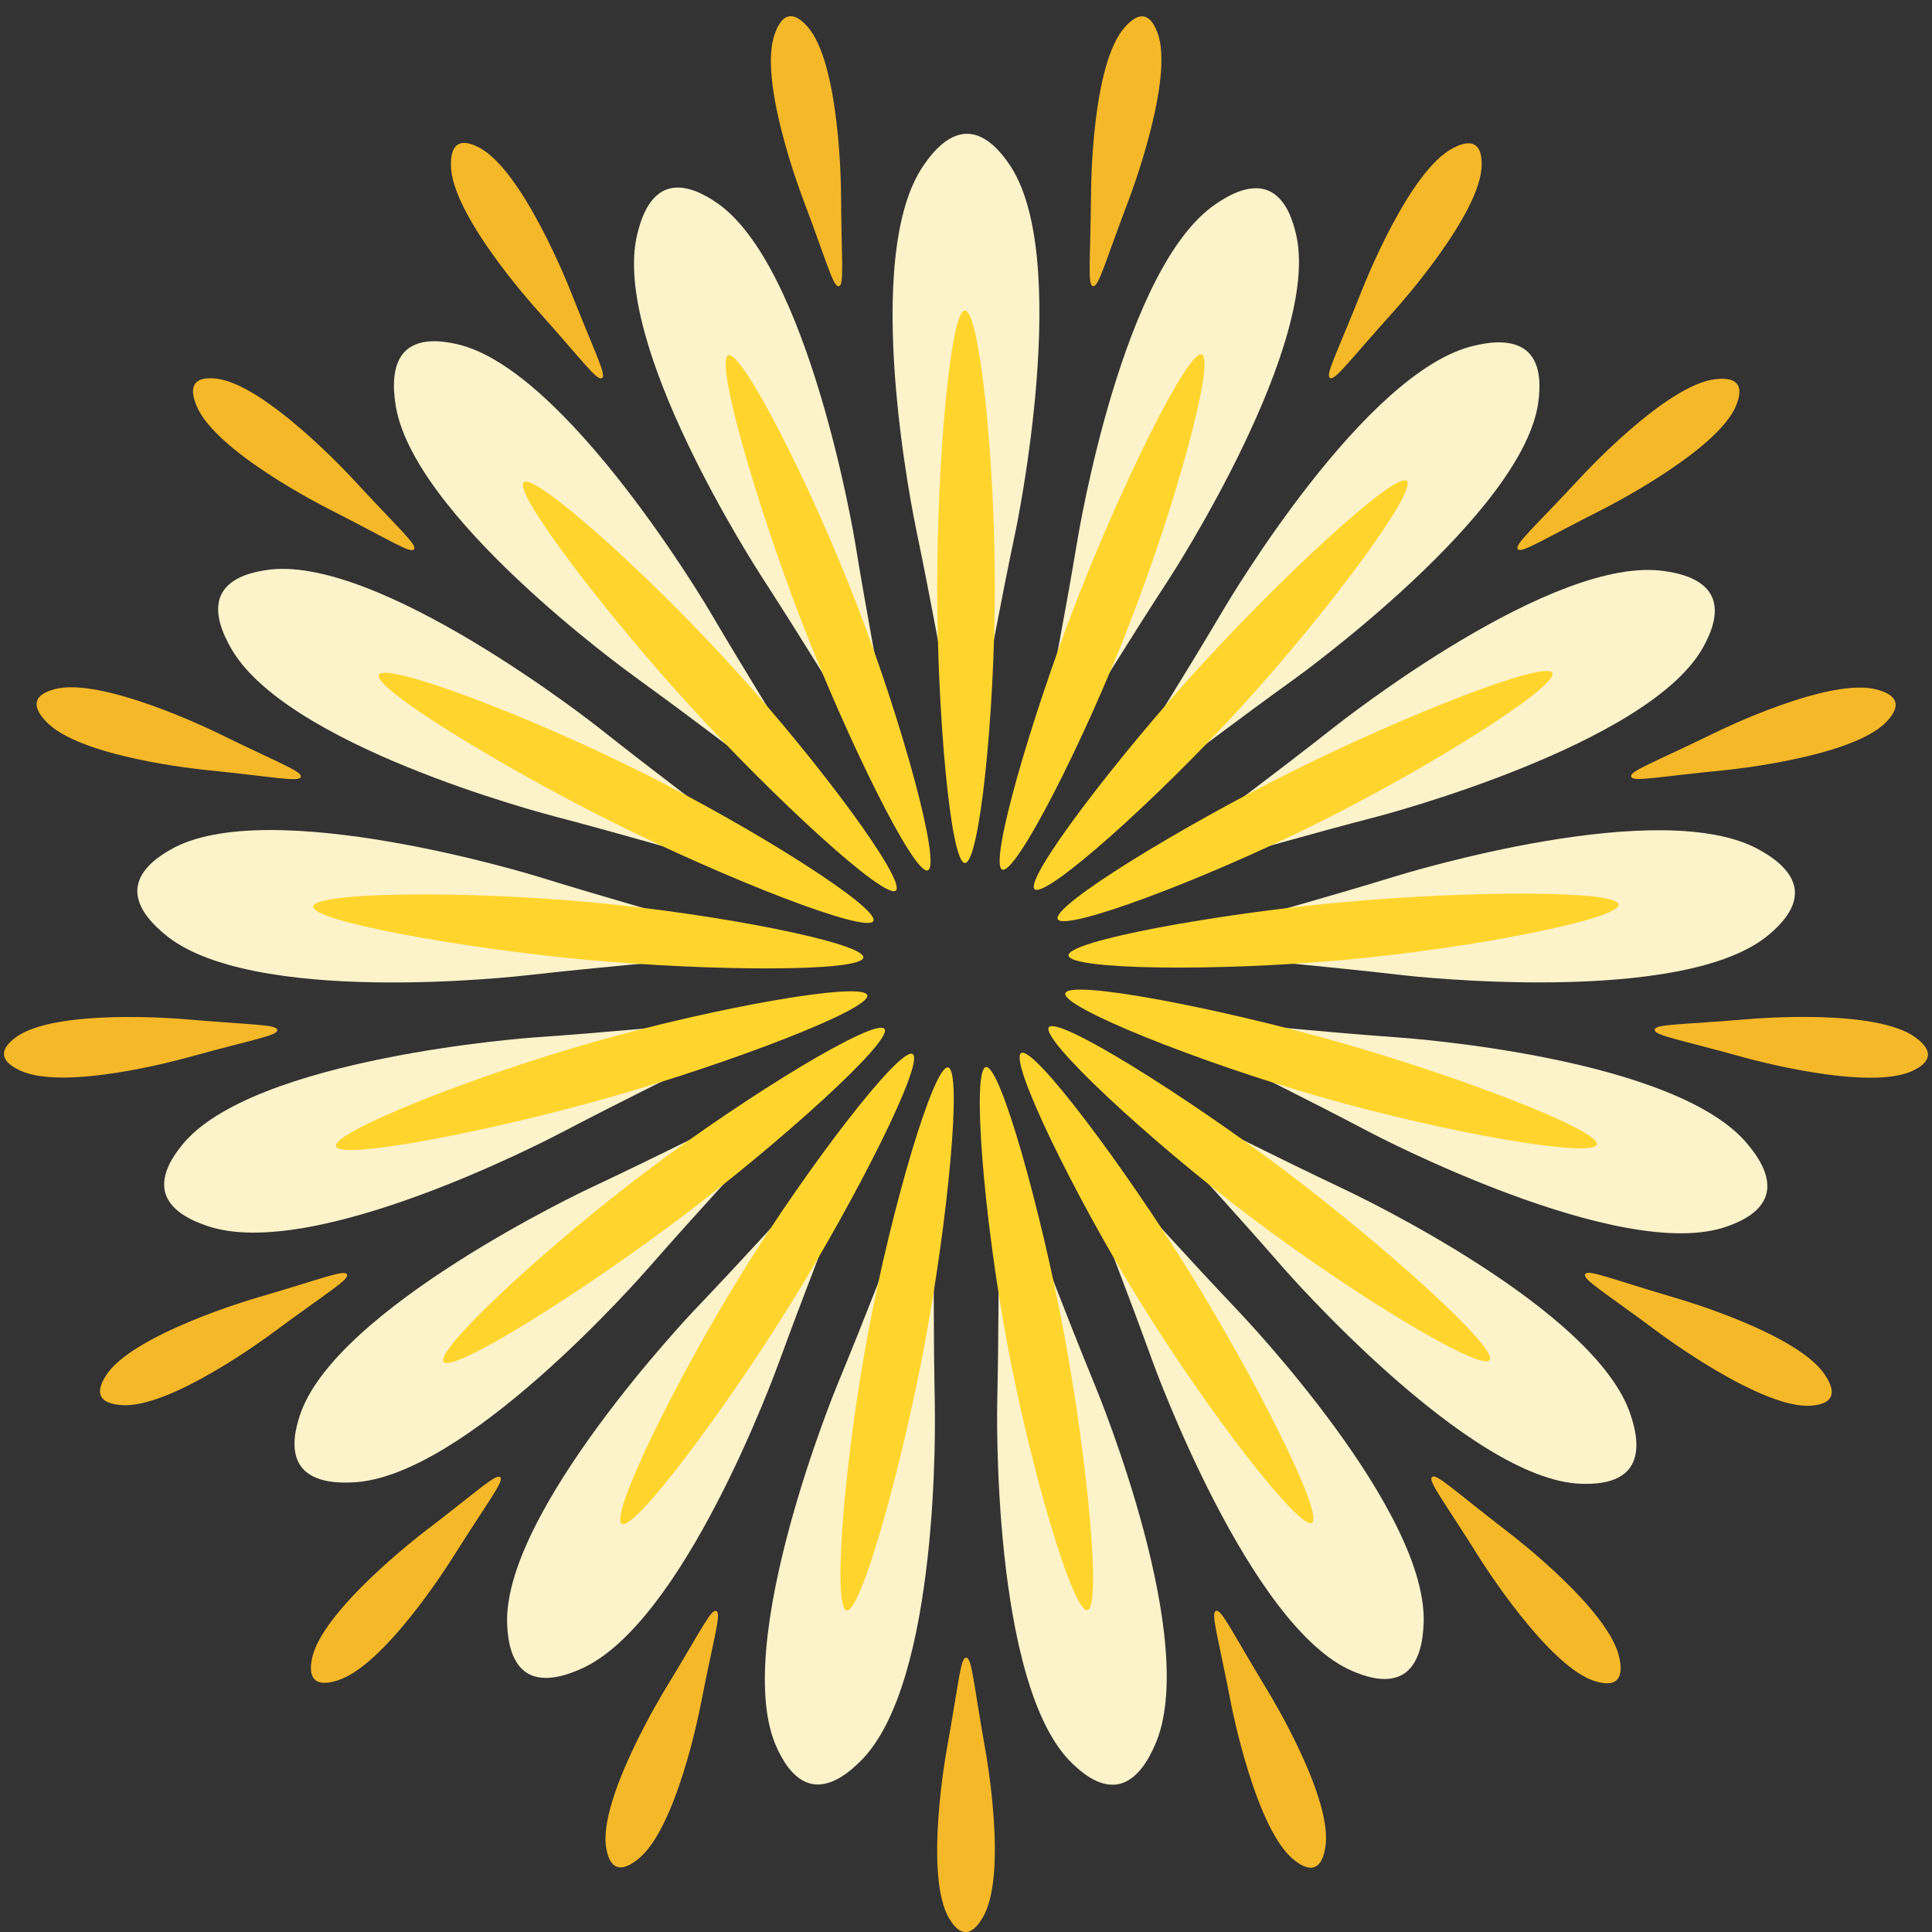 <?xml version="1.0" encoding="UTF-8"?>
<svg id="a" data-name="图层 1" xmlns="http://www.w3.org/2000/svg" width="100mm" height="100mm" viewBox="0 0 283.46 283.46">
  <rect x="0" y="0" width="283.46" height="283.46" fill="#333333" stroke="none"/>
  <g>
    <g id="b" data-name="&amp;lt;径向重复&amp;gt;">
      <path d="M141.68,107.76c-2.16,0-2.61-7.66-7.19-29.74-.42-2-8.39-40.4,1.09-53.86.85-1.21,3.19-4.53,6.3-4.53,2.99,0,5.21,3.09,6.01,4.2,9.67,13.41,1.13,54.02,1.13,54.02-4.68,22.25-5.18,29.91-7.34,29.91Z" fill="#fcf3cb"/>
    </g>
    <g id="c" data-name="&amp;lt;径向重复&amp;gt;">
      <path d="M153.96,110.03c-2.01-.78.33-8.08,4.04-30.33.34-2.02,6.77-40.7,20.47-49.83,1.23-.82,4.61-3.07,7.51-1.94,2.79,1.09,3.75,4.76,4.09,6.09,4.17,16-18.46,50.78-18.46,50.78-12.4,19.06-15.64,26.02-17.65,25.23Z" fill="#fcf3cb"/>
    </g>
    <g id="d" data-name="&amp;lt;径向重复&amp;gt;">
      <path d="M164.59,116.59c-1.59-1.45,3.23-7.42,14.72-26.83,1.04-1.76,21.02-35.51,37.09-39.07,1.44-.32,5.41-1.2,7.71.9,2.21,2.02,1.77,5.79,1.62,7.16-1.89,16.43-35.56,40.68-35.56,40.68-18.45,13.29-23.98,18.61-25.57,17.16Z" fill="#fcf3cb"/>
    </g>
    <g id="e" data-name="&amp;lt;径向重复&amp;gt;">
      <path d="M172.13,126.54c-.96-1.93,5.69-5.75,23.42-19.7,1.61-1.26,32.43-25.52,48.7-23.04,1.46.22,5.48.83,6.86,3.63,1.33,2.68-.44,6.04-1.08,7.26-7.7,14.63-47.86,25.09-47.86,25.09-22,5.73-29.08,8.69-30.04,6.76Z" fill="#fcf3cb"/>
    </g>
    <g id="f" data-name="&amp;lt;径向重复&amp;gt;">
      <path d="M175.56,138.55c-.2-2.15,7.38-3.31,28.95-9.91,1.96-.6,39.45-12.08,53.73-3.89,1.28.73,4.81,2.76,5.09,5.86.27,2.98-2.59,5.47-3.63,6.38-12.46,10.87-53.69,6.11-53.69,6.11-22.59-2.61-30.26-2.4-30.46-4.55Z" fill="#fcf3cb"/>
    </g>
    <g id="g" data-name="&amp;lt;径向重复&amp;gt;">
      <path d="M174.42,150.98c.59-2.07,8.08-.42,30.57,1.22,2.04.15,41.15,2.99,51.51,15.78.93,1.15,3.49,4.31,2.63,7.3-.83,2.88-4.39,4.17-5.69,4.64-15.55,5.63-52.27-13.7-52.27-13.7-20.12-10.59-27.35-13.17-26.76-15.24Z" fill="#fcf3cb"/>
    </g>
    <g id="h" data-name="&amp;lt;径向重复&amp;gt;">
      <path d="M168.87,162.17c1.3-1.72,7.68,2.53,28.07,12.18,1.85.88,37.29,17.65,42.33,33.32.45,1.41,1.69,5.28-.19,7.76-1.81,2.38-5.6,2.3-6.98,2.27-16.53-.37-43.79-31.65-43.79-31.65-14.94-17.14-20.74-22.16-19.44-23.88Z" fill="#fcf3cb"/>
    </g>
    <g id="i" data-name="&amp;lt;径向重复&amp;gt;">
      <path d="M159.66,170.59c1.83-1.13,6.25,5.13,21.77,21.5,1.41,1.48,28.4,29.93,27.43,46.37-.09,1.47-.33,5.53-2.98,7.17-2.55,1.57-6.06.12-7.32-.4-15.28-6.31-29.4-45.34-29.4-45.34-7.73-21.38-11.34-28.16-9.5-29.29Z" fill="#fcf3cb"/>
    </g>
    <g id="j" data-name="&amp;lt;径向重复&amp;gt;">
      <path d="M148.02,175.12c2.12-.39,3.98,7.04,12.54,27.91.78,1.89,15.67,38.17,8.83,53.14-.61,1.34-2.3,5.04-5.36,5.61-2.94.54-5.69-2.08-6.68-3.02-11.97-11.41-11.04-52.89-11.04-52.9.51-22.73-.4-30.35,1.72-30.75Z" fill="#fcf3cb"/>
    </g>
    <g id="k" data-name="&amp;lt;径向重复&amp;gt;">
      <path d="M135.54,175.14c2.12.4,1.16,8,1.61,30.56.04,2.05.82,41.25-10.96,52.75-1.06,1.03-3.97,3.87-7.03,3.29-2.94-.56-4.56-3.99-5.14-5.23-7.04-14.96,8.82-53.31,8.82-53.31,8.69-21.01,10.59-28.45,12.71-28.05Z" fill="#fcf3cb"/>
    </g>
    <g id="l" data-name="&amp;lt;径向重复&amp;gt;">
      <path d="M123.89,170.64c1.83,1.14-1.81,7.88-9.54,29.07-.7,1.92-14.14,38.76-29.28,45.22-1.36.58-5.1,2.17-7.74.53-2.54-1.58-2.81-5.37-2.9-6.74-1.16-16.49,27.48-46.53,27.48-46.53,15.69-16.45,20.15-22.7,21.98-21.56Z" fill="#fcf3cb"/>
    </g>
    <g id="m" data-name="&amp;lt;径向重复&amp;gt;">
      <path d="M114.65,162.25c1.3,1.72-4.53,6.7-19.4,23.66-1.35,1.54-27.18,31.04-43.64,31.59-1.48.05-5.54.19-7.41-2.3-1.8-2.39-.68-6.02-.27-7.33,4.88-15.8,42.43-33.46,42.43-33.46,20.57-9.67,26.99-13.89,28.29-12.17Z" fill="#fcf3cb"/>
    </g>
    <g id="n" data-name="&amp;lt;径向重复&amp;gt;">
      <path d="M109.07,151.08c.59,2.07-6.65,4.61-26.64,15.06-1.81.95-36.56,19.12-52.1,13.7-1.39-.49-5.23-1.83-6.08-4.82-.81-2.88,1.54-5.86,2.39-6.93,10.25-12.97,51.65-15.87,51.65-15.87,22.68-1.59,30.18-3.2,30.77-1.12Z" fill="#fcf3cb"/>
    </g>
    <g id="o" data-name="&amp;lt;径向重复&amp;gt;">
      <path d="M107.9,138.64c-.2,2.15-7.86,1.9-30.28,4.42-2.03.23-41,4.62-53.53-6.05-1.12-.96-4.22-3.59-3.92-6.69.28-2.98,3.55-4.9,4.74-5.6,14.25-8.39,53.9,3.86,53.9,3.86,21.72,6.71,29.3,7.92,29.1,10.07Z" fill="#fcf3cb"/>
    </g>
    <g id="p" data-name="&amp;lt;径向重复&amp;gt;">
      <path d="M111.3,126.63c-.96,1.93-8.02-1.07-29.83-6.82-1.98-.52-39.9-10.5-47.73-24.98-.7-1.3-2.64-4.88-1.24-7.66,1.34-2.68,5.09-3.29,6.44-3.51,16.32-2.68,48.86,23.07,48.86,23.07,17.83,14.11,24.46,17.97,23.5,19.9Z" fill="#fcf3cb"/>
    </g>
    <g id="q" data-name="&amp;lt;径向重复&amp;gt;">
      <path d="M118.81,116.66c-1.59,1.45-7.09-3.9-25.35-17.13-1.66-1.2-33.42-24.2-35.48-40.54-.19-1.47-.7-5.5,1.61-7.59,2.22-2.01,5.93-1.23,7.27-.95,16.18,3.4,37.23,39.16,37.23,39.16,11.53,19.59,16.32,25.59,14.72,27.05Z" fill="#fcf3cb"/>
    </g>
    <g id="r" data-name="&amp;lt;径向重复&amp;gt;">
      <path d="M129.41,110.07c-2.01.78-5.2-6.19-17.45-25.13-1.11-1.72-22.42-34.64-18.45-50.62.36-1.43,1.34-5.38,4.24-6.5,2.79-1.07,5.97.99,7.13,1.74,13.86,9.01,20.57,49.97,20.57,49.97,3.67,22.44,5.97,29.76,3.96,30.54Z" fill="#fcf3cb"/>
    </g>
  </g>
  <g>
    <g id="s" data-name="&amp;lt;径向重复&amp;gt;">
      <g id="t" data-name="&amp;lt;径向重复&amp;gt;">
        <path d="M141.75,243.21c.85,0,1.03,3.5,2.83,13.59.16.92,3.29,18.45-.43,24.6-.33.55-1.25,2.07-2.48,2.07-1.17,0-2.05-1.41-2.36-1.92-3.8-6.13-.44-24.68-.44-24.68,1.84-10.16,2.04-13.66,2.88-13.66Z" fill="#f5b828"/>
      </g>
    </g>
    <g id="u" data-name="&amp;lt;径向重复&amp;gt;">
      <g id="v" data-name="&amp;lt;径向重复&amp;gt;">
        <path d="M105.09,236.36c.79.31-.31,3.63-2.27,13.69-.18.91-3.59,18.4-9.29,22.79-.51.39-1.92,1.48-3.06,1.03-1.09-.43-1.4-2.05-1.51-2.64-1.33-7.09,8.5-23.17,8.5-23.17,5.38-8.81,6.83-12,7.62-11.7Z" fill="#f5b828"/>
      </g>
    </g>
    <g id="w" data-name="&amp;lt;径向重复&amp;gt;">
      <g id="x" data-name="&amp;lt;径向重复&amp;gt;">
        <path d="M73.38,216.74c.62.57-1.6,3.28-7.06,11.94-.5.79-10,15.86-16.89,17.9-.62.18-2.32.69-3.22-.14-.87-.79-.56-2.42-.45-3.01,1.32-7.09,16.3-18.54,16.3-18.54,8.2-6.27,10.71-8.72,11.33-8.15Z" fill="#f5b828"/>
      </g>
    </g>
    <g id="y" data-name="&amp;lt;径向重复&amp;gt;">
      <g id="z" data-name="&amp;lt;径向重复&amp;gt;">
        <path d="M50.9,186.98c.38.76-2.67,2.48-10.9,8.58-.75.55-15.05,11.17-22.21,10.59-.64-.05-2.41-.2-2.95-1.29-.52-1.05.35-2.46.66-2.97,3.79-6.13,21.89-11.4,21.89-11.4,9.92-2.89,13.14-4.27,13.51-3.51Z" fill="#f5b828"/>
      </g>
    </g>
    <g id="aa" data-name="&amp;lt;径向重复&amp;gt;">
      <g id="ab" data-name="&amp;lt;径向重复&amp;gt;">
        <path d="M40.69,151.11c.08.84-3.39,1.34-13.27,4.07-.9.25-18.07,4.98-24.54,1.85-.58-.28-2.18-1.06-2.29-2.27-.11-1.17,1.21-2.17,1.69-2.53,5.75-4.35,24.53-2.72,24.53-2.72,10.29.89,13.79.77,13.87,1.61Z" fill="#f5b828"/>
      </g>
    </g>
    <g id="ac" data-name="&amp;lt;径向重复&amp;gt;">
      <g id="ad" data-name="&amp;lt;径向重复&amp;gt;">
        <path d="M44.13,113.98c-.23.81-3.64.03-13.84-1-.92-.09-18.65-1.88-23.55-7.14-.44-.47-1.65-1.77-1.31-2.95.32-1.13,1.92-1.58,2.49-1.75,6.93-1.98,23.86,6.33,23.86,6.33,9.27,4.55,12.58,5.7,12.35,6.51Z" fill="#f5b828"/>
      </g>
    </g>
    <g id="ae" data-name="&amp;lt;径向重复&amp;gt;">
      <g id="af" data-name="&amp;lt;径向重复&amp;gt;">
        <path d="M60.74,80.59c-.51.67-3.41-1.29-12.54-5.93-.83-.42-16.71-8.49-19.38-15.17-.24-.6-.9-2.25-.16-3.22.71-.94,2.36-.78,2.95-.73,7.18.66,19.96,14.52,19.96,14.52,7,7.59,9.68,9.86,9.16,10.53Z" fill="#f5b828"/>
      </g>
    </g>
    <g id="ag" data-name="&amp;lt;径向重复&amp;gt;">
      <g id="ah" data-name="&amp;lt;径向重复&amp;gt;">
        <path d="M88.3,55.47c-.72.44-2.71-2.43-9.55-10.06-.62-.69-12.52-13.96-12.59-21.14,0-.64-.02-2.42,1.02-3.06,1-.62,2.48.12,3.02.39,6.45,3.21,13.37,20.75,13.37,20.75,3.79,9.61,5.46,12.69,4.74,13.13Z" fill="#f5b828"/>
      </g>
    </g>
    <g id="ai" data-name="&amp;lt;径向重复&amp;gt;">
      <g id="aj" data-name="&amp;lt;径向重复&amp;gt;">
        <path d="M123.07,41.99c-.83.15-1.65-3.25-5.27-12.84-.33-.87-6.63-17.53-4.1-24.26.23-.6.85-2.27,2.05-2.49,1.16-.21,2.27,1.01,2.67,1.45,4.86,5.32,4.97,24.18,4.97,24.18.06,10.33.51,13.8-.32,13.96Z" fill="#f5b828"/>
      </g>
    </g>
    <g id="ak" data-name="&amp;lt;径向重复&amp;gt;">
      <g id="al" data-name="&amp;lt;径向重复&amp;gt;">
        <path d="M160.36,41.98c-.83-.16-.37-3.63-.28-13.87,0-.93.15-18.75,4.94-24.11.43-.48,1.61-1.8,2.81-1.58,1.15.22,1.75,1.76,1.97,2.32,2.61,6.72-4.1,24.34-4.1,24.34-3.67,9.65-4.51,13.06-5.34,12.9Z" fill="#f5b828"/>
      </g>
    </g>
    <g id="am" data-name="&amp;lt;径向重复&amp;gt;">
      <g id="an" data-name="&amp;lt;径向重复&amp;gt;">
        <path d="M195.14,55.45c-.72-.45.97-3.51,4.75-13.04.34-.86,6.91-17.42,13.31-20.69.57-.29,2.15-1.1,3.19-.45,1,.62,1,2.28,1,2.87,0,7.21-12.61,21.21-12.61,21.21-6.91,7.67-8.92,10.54-9.64,10.1Z" fill="#f5b828"/>
      </g>
    </g>
    <g id="ao" data-name="&amp;lt;径向重复&amp;gt;">
      <g id="ap" data-name="&amp;lt;径向重复&amp;gt;">
        <path d="M222.7,80.56c-.51-.68,2.17-2.93,9.14-10.44.63-.68,12.74-13.75,19.89-14.49.64-.07,2.41-.25,3.14.73.71.94.11,2.48-.11,3.04-2.6,6.72-19.43,15.23-19.43,15.23-9.22,4.66-12.13,6.61-12.64,5.93Z" fill="#f5b828"/>
      </g>
    </g>
    <g id="aq" data-name="&amp;lt;径向重复&amp;gt;">
      <g id="ar" data-name="&amp;lt;径向重复&amp;gt;">
        <path d="M239.33,113.94c-.23-.81,3.08-1.94,12.29-6.44.84-.41,16.85-8.22,23.78-6.32.62.17,2.33.64,2.67,1.82.32,1.13-.8,2.35-1.2,2.8-4.85,5.33-23.61,7.18-23.61,7.18-10.28,1.01-13.7,1.78-13.93.97Z" fill="#f5b828"/>
      </g>
    </g>
    <g id="as" data-name="&amp;lt;径向重复&amp;gt;">
      <g id="at" data-name="&amp;lt;径向重复&amp;gt;">
        <path d="M242.78,151.08c.08-.84,3.58-.7,13.79-1.56.93-.08,18.68-1.58,24.46,2.69.52.38,1.95,1.44,1.83,2.66-.11,1.17-1.59,1.91-2.13,2.18-6.45,3.22-24.61-1.84-24.61-1.84-9.95-2.77-13.42-3.29-13.34-4.13Z" fill="#f5b828"/>
      </g>
    </g>
    <g id="au" data-name="&amp;lt;径向重复&amp;gt;">
      <g id="av" data-name="&amp;lt;径向重复&amp;gt;">
        <path d="M232.58,186.95c.38-.76,3.59.64,13.42,3.53.89.26,17.99,5.28,21.83,11.35.35.54,1.29,2.04.75,3.14-.53,1.05-2.17,1.2-2.77,1.26-7.18.67-22.29-10.6-22.29-10.6-8.28-6.17-11.32-7.91-10.94-8.67Z" fill="#f5b828"/>
      </g>
    </g>
    <g id="aw" data-name="&amp;lt;径向重复&amp;gt;">
      <g id="ax" data-name="&amp;lt;径向重复&amp;gt;">
        <path d="M210.11,216.71c.63-.57,3.11,1.89,11.24,8.14.74.57,14.87,11.42,16.26,18.47.13.63.47,2.37-.44,3.2-.87.79-2.46.34-3.04.17-6.93-1.97-16.95-17.94-16.95-17.94-5.49-8.75-7.7-11.47-7.07-12.04Z" fill="#f5b828"/>
      </g>
    </g>
    <g id="ay" data-name="&amp;lt;径向重复&amp;gt;">
      <g id="az" data-name="&amp;lt;径向重复&amp;gt;">
        <path d="M178.41,236.35c.79-.3,2.22,2.89,7.54,11.65.48.79,9.74,16.02,8.49,23.1-.11.63-.42,2.38-1.56,2.82-1.1.42-2.42-.57-2.9-.94-5.75-4.34-9.33-22.85-9.33-22.85-1.96-10.14-3.04-13.47-2.25-13.78Z" fill="#f5b828"/>
      </g>
    </g>
  </g>
  <g>
    <g id="ba" data-name="&amp;lt;径向重复&amp;gt;">
      <path d="M141.58,45.56c-2.15,0-4.08,22.19-4.08,40.54,0,18.37,1.94,40.51,4.08,40.52,2.11,0,4.36-21.47,4.38-40.31.02-19.11-2.26-40.75-4.38-40.75Z" fill="#ffd52d"/>
    </g>
    <g id="bb" data-name="&amp;lt;径向重复&amp;gt;">
      <path d="M176.33,52c-2-.77-11.82,19.22-18.45,36.33-6.64,17.13-12.83,38.48-10.83,39.26,1.97.77,11.83-18.45,18.65-36.01,6.92-17.81,12.61-38.82,10.63-39.58Z" fill="#ffd52d"/>
    </g>
    <g id="bc" data-name="&amp;lt;径向重复&amp;gt;">
      <path d="M206.41,70.56c-1.59-1.44-17.96,13.65-30.33,27.21-12.38,13.57-25.86,31.25-24.28,32.69,1.56,1.43,17.69-12.93,30.4-26.84,12.88-14.11,25.78-31.64,24.21-33.06Z" fill="#ffd52d"/>
    </g>
    <g id="bd" data-name="&amp;lt;径向重复&amp;gt;">
      <path d="M227.75,98.73c-.96-1.92-21.68,6.24-38.11,14.42-16.44,8.19-35.4,19.79-34.45,21.71.94,1.89,21.17-5.66,38.04-14.05,17.11-8.5,35.47-20.19,34.52-22.08Z" fill="#ffd52d"/>
    </g>
    <g id="be" data-name="&amp;lt;径向重复&amp;gt;">
      <path d="M237.48,132.71c-.2-2.14-22.47-2.02-40.74-.32-18.29,1.69-40.16,5.67-39.97,7.8.19,2.1,21.78,2.36,40.55.64,19.03-1.75,40.37-6.01,40.17-8.12Z" fill="#ffd52d"/>
    </g>
    <g id="bf" data-name="&amp;lt;径向重复&amp;gt;">
      <path d="M234.27,167.91c.58-2.07-20.22-10-37.88-15.02-17.67-5.03-39.5-9.22-40.09-7.16-.58,2.03,19.46,10.07,37.58,15.25,18.37,5.25,39.82,8.98,40.39,6.94Z" fill="#ffd52d"/>
    </g>
    <g id="bg" data-name="&amp;lt;径向重复&amp;gt;">
      <path d="M218.57,199.57c1.29-1.72-15.25-16.63-29.89-27.69-14.66-11.07-33.5-22.87-34.79-21.16-1.28,1.68,14.5,16.42,29.53,27.79,15.24,11.53,33.88,22.76,35.16,21.06Z" fill="#ffd52d"/>
    </g>
    <g id="bh" data-name="&amp;lt;径向重复&amp;gt;">
      <path d="M192.49,223.42c1.82-1.14-8.21-21.01-17.87-36.62-9.67-15.62-22.98-33.42-24.8-32.3-1.8,1.11,7.59,20.55,17.5,36.58,10.04,16.25,23.38,33.46,25.17,32.34Z" fill="#ffd52d"/>
    </g>
    <g id="bi" data-name="&amp;lt;径向重复&amp;gt;">
      <path d="M159.55,236.24c2.11-.4-.07-22.56-3.44-40.6-3.38-18.06-9.35-39.47-11.46-39.08-2.08.38-.34,21.91,3.1,40.43,3.49,18.78,9.71,39.64,11.79,39.25Z" fill="#ffd52d"/>
    </g>
    <g id="bj" data-name="&amp;lt;径向重复&amp;gt;">
      <path d="M124.21,236.29c2.11.39,8.09-21.06,11.46-39.1,3.38-18.06,5.54-40.18,3.43-40.58-2.07-.39-8.23,20.3-11.71,38.82-3.53,18.78-5.27,40.47-3.18,40.86Z" fill="#ffd52d"/>
    </g>
    <g id="bk" data-name="&amp;lt;径向重复&amp;gt;">
      <path d="M91.23,223.57c1.83,1.12,15.15-16.72,24.81-32.32,9.67-15.62,19.68-35.47,17.86-36.6-1.79-1.12-15.01,15.96-24.95,31.97-10.07,16.24-19.53,35.84-17.73,36.95Z" fill="#ffd52d"/>
    </g>
    <g id="bl" data-name="&amp;lt;径向重复&amp;gt;">
      <path d="M65.08,199.81c1.3,1.71,20.17-10.11,34.81-21.17,14.66-11.07,31.16-25.96,29.88-27.68-1.27-1.69-19.76,9.46-34.81,20.8-15.26,11.5-31.16,26.36-29.88,28.05Z" fill="#ffd52d"/>
    </g>
    <g id="bm" data-name="&amp;lt;径向重复&amp;gt;">
      <path d="M49.28,168.19c.59,2.06,22.46-2.15,40.11-7.17,17.67-5.03,38.44-12.95,37.86-15.01-.57-2.03-21.85,1.68-39.97,6.82-18.38,5.21-38.58,13.33-37.99,15.36Z" fill="#ffd52d"/>
    </g>
    <g id="bn" data-name="&amp;lt;径向重复&amp;gt;">
      <path d="M45.96,133.01c-.19,2.14,21.72,6.11,39.99,7.8,18.29,1.69,40.52,1.81,40.72-.33.2-2.1-20.98-6.33-39.74-8.08-19.02-1.78-40.79-1.51-40.98.6Z" fill="#ffd52d"/>
    </g>
    <g id="bo" data-name="&amp;lt;径向重复&amp;gt;">
      <path d="M55.58,99c-.95,1.92,18.04,13.54,34.47,21.72,16.44,8.19,37.13,16.32,38.09,14.41.95-1.89-17.28-13.48-34.13-21.89-17.1-8.53-37.49-16.14-38.43-14.24Z" fill="#ffd52d"/>
    </g>
    <g id="bp" data-name="&amp;lt;径向重复&amp;gt;">
      <path d="M76.83,70.76c-1.58,1.45,11.93,19.15,24.3,32.71,12.38,13.57,28.73,28.63,30.31,27.19,1.56-1.42-11.24-18.81-23.92-32.74-12.86-14.13-29.13-28.59-30.69-27.16Z" fill="#ffd52d"/>
    </g>
    <g id="bq" data-name="&amp;lt;径向重复&amp;gt;">
      <path d="M106.85,52.11c-2,.78,4.21,22.16,10.84,39.28,6.64,17.13,16.44,37.08,18.44,36.31,1.97-.76-3.69-21.6-10.48-39.17-6.89-17.82-16.83-37.18-18.8-36.41Z" fill="#ffd52d"/>
    </g>
  </g>
</svg>